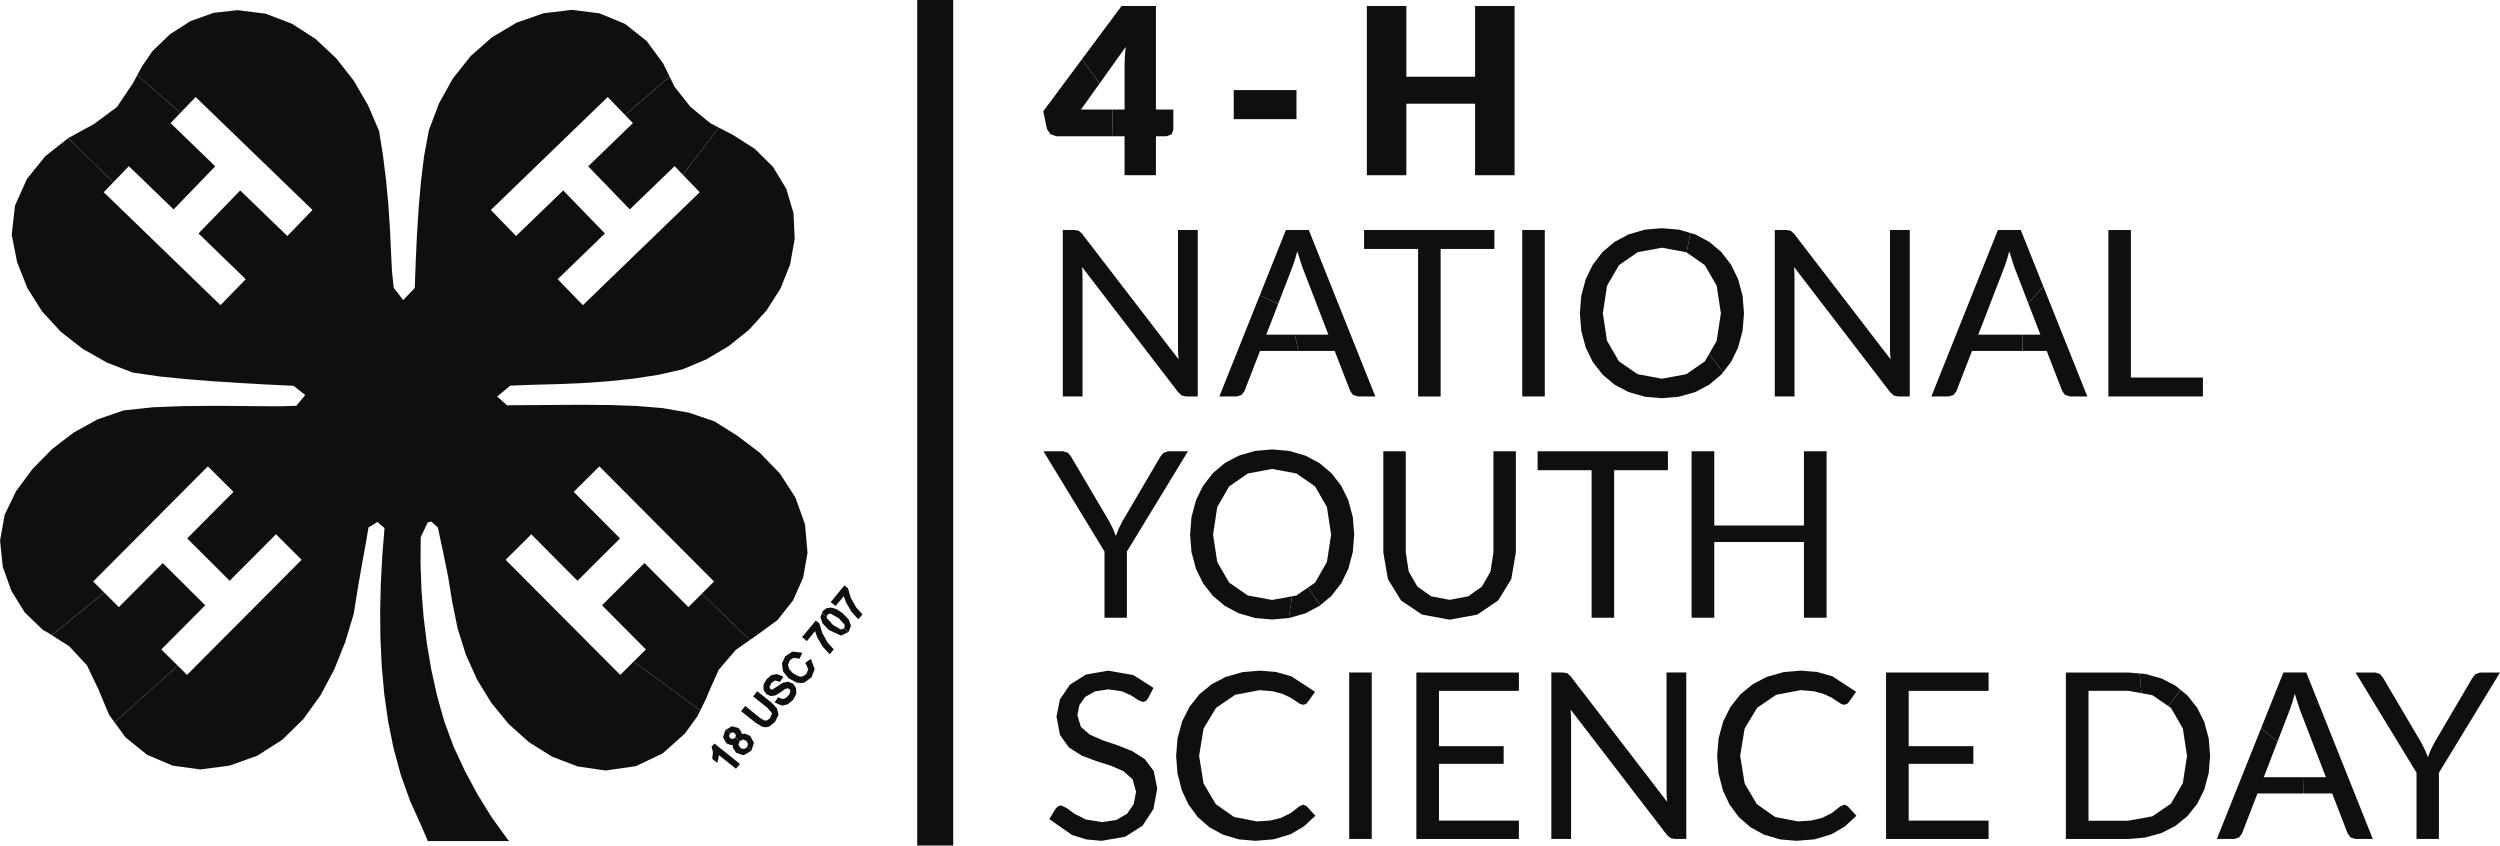 <?xml version="1.0" encoding="UTF-8" standalone="no"?>
<svg
   xmlns:dc="http://purl.org/dc/elements/1.1/"
   xmlns:cc="http://creativecommons.org/ns#"
   xmlns:rdf="http://www.w3.org/1999/02/22-rdf-syntax-ns#"
   xmlns:svg="http://www.w3.org/2000/svg"
   xmlns="http://www.w3.org/2000/svg"
   viewBox="0 0 1047.648 354.331"
   height="354.331"
   width="1047.648"
   xml:space="preserve"
   version="1.1"
   id="svg3336"><defs
     id="defs3340"><clipPath
       id="clipPath3352"
       clipPathUnits="userSpaceOnUse"><path
         id="path3354"
         d="m 0,47.155 110.24,0 L 110.24,0 0,0 0,47.155 Z" /></clipPath></defs><g
     transform="matrix(1.25,0,0,-1.25,-4.93,362.088)"
     id="g3344"><path
       id="path3346"
       d="m 311.441,289.671 6.032,0 6.032,0 0,-9.775 0,-9.775 0,-9.775 0,-9.774 0,-9.774 0,-9.775 0,-9.774 0,-9.774 0,-9.775 0,-9.774 0,-9.774 0,-9.775 0,-9.775 0,-9.775 0,-9.775 0,-9.774 0,-9.774 0,-9.774 0,-9.775 0,-9.775 0,-9.775 0,-9.775 0,-9.774 0,-9.775 0,-9.775 0,-9.774 0,-9.775 0,-9.775 0,-9.775 -6.032,0 -6.032,0 0,9.775 0,9.775 0,9.775 0,9.774 0,9.774 0,9.775 0,9.774 0,9.774 0,9.775 0,9.774 0,9.774 0,9.775 0,9.775 0,9.775 0,9.775 0,9.774 0,9.774 0,9.774 0,9.775 0,9.775 0,9.775 0,9.775 0,9.774 0,9.775 0,9.774 0,9.774 0,9.775 0,9.775 0,9.775 0,0"
       style="fill:#100f0d;fill-opacity:1;fill-rule:nonzero;stroke:none" /><path
       id="path4574"
       d="m 377.045,243.977 3.909,0 0,-6.525 0,-6.525 5.256,0 5.255,0 0,6.525 0,6.525 3.502,0 1.734,0.65 0.6,1.561 0,6.772 -5.836,0 0,8.675 0,8.675 0,8.673 0,8.673 -5.764,0 -5.766,0 -5.247,-7.055 -5.25,-7.056 -2.833,-3.809 6.006,-8.008 3.733,5.23 4.995,6.998 -0.295,-3.263 -0.091,-2.933 0,-7.402 0,-7.4 -4.141,0 0.231,-8.983 z"
       style="fill:#100f0d;fill-opacity:1;fill-rule:nonzero;stroke:none" /><path
       id="path3358"
       d="m 377.045,243.977 -0.231,8.983 -3.161,0 -7.302,0 4.997,6.998 1.264,1.77 -6.006,8.008 -2.414,-3.247 -5.248,-7.058 -5.248,-7.055 1.241,-5.959 1.159,-1.742 2.038,-0.698 7.608,0 7.606,0 3.698,0 z"
       style="fill:#100f0d;fill-opacity:1;fill-rule:nonzero;stroke:none" /><path
       id="path3360"
       d="m 417.556,259.468 7.01,0 7.01,0 7.01,0 0,-9.739 -7.01,0 -7.01,0 -7.01,0 0,9.739 0,0"
       style="fill:#100f0d;fill-opacity:1;fill-rule:nonzero;stroke:none" /><path
       id="path3364"
       d="m 511.707,230.926 -6.624,0 -6.624,0 0,7.994 0,7.994 0,7.994 -7.681,0 -7.681,0 -7.681,0 0,-7.994 0,-7.994 0,-7.994 -6.62,0 -6.62,0 0,9.456 0,9.455 0,9.455 0,9.455 0,9.456 0,9.455 6.62,0 6.62,0 0,-7.903 0,-7.903 0,-7.903 7.681,0 7.681,0 7.681,0 0,7.903 0,7.903 0,7.903 6.624,0 6.624,0 0,-9.456 0,-9.455 0,-9.455 0,-9.455 0,-9.456 0,-9.455 0,0"
       style="fill:#100f0d;fill-opacity:1;fill-rule:nonzero;stroke:none" /><path
       id="path3368"
       d="m 365.63,212.296 1.101,-1.027 5.387,-7.009 5.387,-7.008 5.387,-7.009 5.387,-7.009 5.387,-7.009 5.387,-7.008 -0.156,1.964 -0.033,1.849 0,9.883 0,9.882 0,9.883 0,9.883 6.616,0 0,-9.302 0,-9.301 0,-9.302 0,-9.302 0,-9.302 0,-9.301 -3.813,0 -1.504,0.312 -1.183,1.052 -5.38,7.005 -5.38,7.004 -5.38,7.005 -5.38,7.005 -5.381,7.005 -5.38,7.004 0.115,-1.915 0.041,-1.709 0,-9.942 0,-9.941 0,-9.942 0,-9.943 -6.616,0 0,9.302 0,9.301 0,9.302 0,9.302 0,9.302 0,9.301 3.887,0 1.504,-0.263"
       style="fill:#100f0d;fill-opacity:1;fill-rule:nonzero;stroke:none" /><path
       id="path4579"
       d="m 439.217,172.019 -1.195,5.448 -2.622,0 -6.944,0 2.92,7.556 1.073,2.778 -6.167,2.862 -0.806,-2.019 -3.189,-7.973 -3.186,-7.97 -3.189,-7.973 -3.186,-7.97 5.852,0 1.619,0.534 0.945,1.248 2.609,6.739 2.608,6.739 8.345,0 4.513,0 z"
       style="fill:#100f0d;fill-opacity:1;fill-rule:nonzero;stroke:none" /><path
       id="path3372"
       d="m 435.039,212.56 -3.187,-7.972 -3.188,-7.97 -2.381,-5.953 6.167,-2.862 1.847,4.777 2.92,7.556 0.805,2.35 0.837,2.942 1.677,-5.259 2.919,-7.567 2.917,-7.566 2.917,-7.567 -6.944,0 -4.323,0 1.195,-5.448 3.831,0 8.344,0 2.614,-6.739 2.614,-6.739 0.928,-1.281 1.627,-0.502 5.844,0 -3.186,7.972 -3.186,7.972 -3.188,7.972 -3.186,7.972 -3.186,7.972 -3.188,7.972 -3.186,7.97 -7.675,0 z"
       style="fill:#100f0d;fill-opacity:1;fill-rule:nonzero;stroke:none" /><path
       id="path3376"
       d="m 504.933,212.557 0,-6.345 -9.011,0 -9.011,0 0,-9.893 0,-9.894 0,-9.893 0,-9.892 0,-9.894 -7.561,0 0,9.893 0,9.894 0,9.893 0,9.892 0,9.894 -9.052,0 -9.052,0 0,6.345 8.738,0 8.738,0 8.737,0 8.738,0 8.737,0 0,0"
       style="fill:#100f0d;fill-opacity:1;fill-rule:nonzero;stroke:none" /><path
       id="path3378"
       d="m 521.829,156.756 -7.553,0 0,9.301 0,9.3 0,9.3 0,9.3 0,9.301 0,9.3 7.553,0 0,-9.301 0,-9.3 0,-9.3 0,-9.3 0,-9.301 0,-9.3 0,0"
       style="fill:#100f0d;fill-opacity:1;fill-rule:nonzero;stroke:none" /><path
       id="path4593"
       d="m 570.645,211.56 -3.839,1.12 -5.723,0.495 -5.716,-0.495 -5.502,-1.609 -4.655,-2.492 -4.033,-3.408 -3.256,-4.233 -2.348,-4.8 -1.514,-5.661 -0.467,-5.844 0.467,-5.845 1.514,-5.661 2.347,-4.792 3.258,-4.223 4.034,-3.386 4.653,-2.473 5.505,-1.591 5.713,-0.487 5.722,0.487 5.513,1.591 4.662,2.469 4.041,3.391 0.577,0.747 -4.653,6.203 -1.455,-2.528 -6.228,-4.314 -8.178,-1.512 -8.136,1.512 -6.255,4.314 -3.994,6.895 -1.405,9.205 1.405,9.23 3.994,6.911 6.255,4.339 8.136,1.52 8.178,-1.52 0.109,-0.077 1.275,6.523 z"
       style="fill:#100f0d;fill-opacity:1;fill-rule:nonzero;stroke:none" /><path
       id="path3382"
       d="m 570.645,211.56 -1.275,-6.523 6.119,-4.262 3.97,-6.911 1.405,-9.23 -1.405,-9.205 -2.516,-4.367 4.653,-6.203 2.684,3.475 2.344,4.794 1.519,5.661 0.47,5.845 -0.47,5.845 -1.519,5.659 -2.345,4.802 -3.259,4.231 -4.039,3.409 -4.664,2.491 -1.672,0.489 z"
       style="fill:#100f0d;fill-opacity:1;fill-rule:nonzero;stroke:none" /><path
       id="path3386"
       d="m 604.325,212.296 1.109,-1.027 5.386,-7.009 5.385,-7.008 5.386,-7.009 5.386,-7.009 5.386,-7.009 5.385,-7.008 -0.156,1.964 -0.033,1.849 0,9.883 0,9.882 0,9.883 0,9.883 6.624,0 0,-9.302 0,-9.301 0,-9.302 0,-9.302 0,-9.302 0,-9.301 -3.813,0 -1.512,0.312 -1.183,1.052 -5.38,7.005 -5.38,7.004 -5.38,7.005 -5.38,7.005 -5.381,7.005 -5.38,7.004 0.115,-1.915 0.041,-1.709 0,-9.942 0,-9.941 0,-9.942 0,-9.943 -6.616,0 0,9.302 0,9.301 0,9.302 0,9.302 0,9.302 0,9.301 3.887,0 1.504,-0.263"
       style="fill:#100f0d;fill-opacity:1;fill-rule:nonzero;stroke:none" /><path
       id="path4598"
       d="m 688.966,193.655 -5.048,-5.642 1.148,-2.978 2.919,-7.567 -5.931,0 -0.092,-5.448 8.134,0 2.609,-6.739 2.609,-6.739 0.93,-1.281 1.634,-0.502 5.836,0 -3.187,7.972 -3.186,7.972 -3.186,7.972 -3.188,7.972 -2.002,5.009 z"
       style="fill:#100f0d;fill-opacity:1;fill-rule:nonzero;stroke:none" /><path
       id="path3390"
       d="m 673.733,212.56 -3.186,-7.972 -3.186,-7.97 -3.186,-7.972 -3.188,-7.973 -3.186,-7.97 -3.186,-7.973 -3.186,-7.97 5.842,0 1.628,0.534 0.936,1.248 2.609,6.739 2.609,6.739 8.347,0 8.347,0 0.212,0 0.092,5.448 -1.011,0 -6.942,0 -6.941,0 2.917,7.556 2.917,7.555 2.917,7.556 0.806,2.35 0.838,2.942 1.677,-5.259 2.917,-7.567 1.769,-4.588 5.048,5.642 -1.184,2.962 -3.186,7.972 -3.186,7.97 -7.677,0 z"
       style="fill:#100f0d;fill-opacity:1;fill-rule:nonzero;stroke:none" /><path
       id="path3394"
       d="m 718.323,163.098 8.048,0 8.048,0 8.048,0 0,-6.345 -7.925,0 -7.924,0 -7.925,0 -7.925,0 0,9.301 0,9.3 0,9.3 0,9.3 0,9.301 0,9.3 7.553,0 0,-9.891 0,-9.892 0,-9.891 0,-9.891 0,-9.892 0,0"
       style="fill:#100f0d;fill-opacity:1;fill-rule:nonzero;stroke:none" /><path
       id="path3398"
       d="m 381.731,104.777 0,-7.399 0,-7.399 0,-7.399 -7.511,0 0,7.399 0,7.399 0,7.399 -5.114,8.401 -5.113,8.4 -5.114,8.401 -5.114,8.402 6.624,0 1.594,-0.51 1.011,-1.249 4.26,-7.229 4.26,-7.229 4.26,-7.229 1.307,-2.564 0.945,-2.375 0.937,2.408 1.282,2.531 4.243,7.229 4.243,7.229 4.243,7.229 0.962,1.192 1.578,0.567 6.69,0 -5.118,-8.401 -5.117,-8.4 -5.118,-8.401 -5.118,-8.402 0,0"
       style="fill:#100f0d;fill-opacity:1;fill-rule:nonzero;stroke:none" /><path
       id="path4604"
       d="m 446.592,86.794 -4.169,5.905 -3.841,-2.656 -1.48,-0.272 -1.088,-7.295 0.111,0.009 5.512,1.591 4.664,2.475 0.289,0.244 z"
       style="fill:#100f0d;fill-opacity:1;fill-rule:nonzero;stroke:none" /><path
       id="path3402"
       d="m 430.405,138.999 -5.711,-0.491 -5.498,-1.614 -4.655,-2.487 -4.031,-3.405 -3.259,-4.234 -2.355,-4.797 -1.514,-5.662 -0.466,-5.844 0.466,-5.844 1.514,-5.661 2.348,-4.794 3.266,-4.222 4.033,-3.391 4.653,-2.478 5.5,-1.591 5.709,-0.488 5.611,0.478 1.088,7.295 -6.698,-1.233 -8.136,1.505 -6.253,4.314 -3.995,6.895 -1.397,9.213 1.397,9.23 3.995,6.903 6.253,4.339 8.136,1.528 8.178,-1.528 6.237,-4.339 3.969,-6.903 1.406,-9.23 -1.406,-9.213 -3.969,-6.895 -2.397,-1.658 4.169,-5.905 3.75,3.15 3.266,4.222 2.348,4.794 1.511,5.661 0.469,5.844 -0.469,5.844 -1.511,5.662 -2.355,4.797 -3.259,4.234 -4.037,3.408 -4.666,2.484 -5.511,1.613 -5.723,0.492 z"
       style="fill:#100f0d;fill-opacity:1;fill-rule:nonzero;stroke:none" /><path
       id="path3406"
       d="m 489.943,88.579 6.188,1.167 4.619,3.271 2.876,5.021 0.986,6.418 0,8.481 0,8.48 0,8.481 0,8.482 7.52,0 0,-8.481 0,-8.48 0,-8.481 0,-8.482 -1.537,-8.95 -4.397,-7.15 -6.994,-4.726 -9.262,-1.709 -9.27,1.709 -7.018,4.726 -4.405,7.15 -1.545,8.95 0,8.481 0,8.48 0,8.481 0,8.482 7.52,0 0,-8.469 0,-8.468 0,-8.469 0,-8.469 0.994,-6.427 2.876,-5.021 4.627,-3.296 6.221,-1.183"
       style="fill:#100f0d;fill-opacity:1;fill-rule:nonzero;stroke:none" /><path
       id="path3410"
       d="m 563.108,138.38 0,-6.345 -9.011,0 -9.011,0 0,-9.891 0,-9.892 0,-9.891 0,-9.891 0,-9.892 -7.561,0 0,9.891 0,9.892 0,9.891 0,9.891 0,9.892 -9.052,0 -9.052,0 0,6.345 8.738,0 8.738,0 8.737,0 8.738,0 8.737,0 0,0"
       style="fill:#100f0d;fill-opacity:1;fill-rule:nonzero;stroke:none" /><path
       id="path3414"
       d="m 616.304,82.581 -7.594,0 0,8.462 0,8.462 0,8.462 -7.514,0 -7.513,0 -7.514,0 -7.514,0 0,-8.462 0,-8.462 0,-8.462 -7.602,0 0,9.301 0,9.3 0,9.3 0,9.3 0,9.301 0,9.3 7.602,0 0,-8.295 0,-8.295 0,-8.295 7.514,0 7.513,0 7.514,0 7.514,0 0,8.295 0,8.295 0,8.295 7.594,0 0,-9.301 0,-9.3 0,-9.3 0,-9.3 0,-9.301 0,-9.3 0,0"
       style="fill:#100f0d;fill-opacity:1;fill-rule:nonzero;stroke:none" /><path
       id="path3418"
       d="m 388.813,55.489 -0.74,-0.879 -1.011,-0.288 -1.537,0.657 -2.219,1.463 -3.23,1.463 -4.569,0.657 -4.487,-0.674 -3.254,-1.857 -1.964,-2.745 -0.666,-3.402 1.159,-3.879 3.033,-2.63 4.282,-1.882 4.906,-1.66 4.915,-1.931 4.282,-2.704 3.024,-4.011 1.159,-5.835 -1.249,-6.879 -3.641,-5.588 -5.876,-3.739 -7.922,-1.364 -5.044,0.469 -4.835,1.504 -7.61,5.317 2.178,3.575 0.764,0.723 0.994,0.296 1.866,-0.879 2.622,-1.931 3.821,-1.923 5.465,-0.871 4.791,0.731 3.567,2.079 2.235,3.222 0.781,4.167 -1.151,4.142 -3.016,2.712 -4.257,1.849 -4.906,1.553 -4.915,1.857 -4.257,2.72 -3.016,4.191 -1.151,6.205 1.151,5.72 3.328,4.915 5.391,3.419 7.38,1.29 8.522,-1.479 6.739,-4.282 -1.833,-3.583 0,0"
       style="fill:#100f0d;fill-opacity:1;fill-rule:nonzero;stroke:none" /><path
       id="path3422"
       d="m 440.835,19.935 1.126,-0.51 2.959,-3.23 -3.811,-3.55 -4.49,-2.638 -5.771,-1.732 -6.014,-0.487 -5.582,0.487 -5.365,1.6 -4.499,2.467 -3.867,3.368 -3.139,4.236 -2.236,4.779 -1.461,5.701 -0.446,5.87 0.479,5.874 1.559,5.681 2.413,4.813 3.331,4.228 4.124,3.392 4.736,2.468 5.598,1.591 5.801,0.488 5.4,-0.42 5.202,-1.486 7.931,-5.178 -2.449,-3.468 -0.633,-0.641 -1.011,-0.255 -1.068,0.37 -1.348,0.92 -1.824,1.167 -2.498,1.167 -3.345,0.912 -4.405,0.378 -8.185,-1.545 -6.418,-4.38 -4.183,-6.936 -1.504,-9.139 1.504,-9.311 4.093,-6.912 6.131,-4.298 7.627,-1.488 4.487,0.296 3.674,0.912 3.164,1.578 2.934,2.276 1.282,0.583"
       style="fill:#100f0d;fill-opacity:1;fill-rule:nonzero;stroke:none" /><path
       id="path3424"
       d="m 463.816,8.417 -7.553,0 0,9.301 0,9.3 0,9.3 0,9.3 0,9.301 0,9.3 7.553,0 0,-9.301 0,-9.3 0,-9.3 0,-9.3 0,-9.301 0,-9.3 0,0"
       style="fill:#100f0d;fill-opacity:1;fill-rule:nonzero;stroke:none" /><path
       id="path3428"
       d="m 513.151,64.212 0,-6.155 -8.931,0 -8.93,0 -8.931,0 0,-9.27 0,-9.27 7.229,0 7.229,0 7.229,0 0,-5.917 -7.229,0 -7.229,0 -7.229,0 0,-9.517 0,-9.517 8.931,0 8.93,0 8.931,0 0,-6.155 -8.594,0 -8.593,0 -8.594,0 -8.595,0 0,9.301 0,9.3 0,9.3 0,9.3 0,9.301 0,9.3 8.594,0 8.593,0 8.594,0 8.595,0 0,0"
       style="fill:#100f0d;fill-opacity:1;fill-rule:nonzero;stroke:none" /><path
       id="path3432"
       d="m 529.406,63.959 1.109,-1.036 5.387,-7.009 5.387,-7.008 5.387,-7.009 5.387,-7.009 5.387,-7.009 5.387,-7.008 -0.156,1.972 -0.041,1.841 0,9.883 0,9.882 0,9.883 0,9.883 6.624,0 0,-9.301 0,-9.3 0,-9.3 0,-9.3 0,-9.301 0,-9.3 -3.813,0 -1.504,0.312 -1.192,1.052 -5.38,7.004 -5.38,7.003 -5.38,7.003 -5.38,7.003 -5.381,7.004 -5.38,7.003 0.115,-1.915 0.049,-1.709 0,-9.94 0,-9.939 0,-9.94 0,-9.941 -6.616,0 0,9.301 0,9.3 0,9.3 0,9.3 0,9.301 0,9.3 3.879,0 1.504,-0.255"
       style="fill:#100f0d;fill-opacity:1;fill-rule:nonzero;stroke:none" /><path
       id="path3436"
       d="m 622.22,19.935 1.126,-0.51 2.959,-3.23 -3.812,-3.548 -4.488,-2.64 -5.771,-1.732 -6.014,-0.487 -5.582,0.487 -5.365,1.6 -4.499,2.467 -3.867,3.368 -3.139,4.236 -2.236,4.779 -1.465,5.7 -0.45,5.871 0.483,5.876 1.563,5.679 2.413,4.813 3.331,4.228 4.124,3.392 4.736,2.468 5.598,1.591 5.801,0.488 5.4,-0.42 5.202,-1.486 7.931,-5.178 -2.449,-3.468 -0.633,-0.641 -1.011,-0.255 -1.068,0.37 -1.356,0.92 -1.816,1.167 -2.498,1.167 -3.345,0.912 -4.405,0.378 -8.185,-1.545 -6.418,-4.38 -4.183,-6.936 -1.504,-9.139 1.504,-9.311 4.093,-6.912 6.131,-4.298 7.627,-1.488 4.487,0.296 3.674,0.912 3.164,1.578 2.934,2.276 1.282,0.583"
       style="fill:#100f0d;fill-opacity:1;fill-rule:nonzero;stroke:none" /><path
       id="path3440"
       d="m 670.618,64.212 0,-6.155 -8.931,0 -8.93,0 -8.931,0 0,-9.27 0,-9.27 7.229,0 7.229,0 7.229,0 0,-5.917 -7.229,0 -7.229,0 -7.229,0 0,-9.517 0,-9.517 8.931,0 8.93,0 8.931,0 0,-6.155 -8.594,0 -8.593,0 -8.594,0 -8.595,0 0,9.301 0,9.3 0,9.3 0,9.3 0,9.301 0,9.3 8.594,0 8.593,0 8.594,0 8.595,0 0,0"
       style="fill:#100f0d;fill-opacity:1;fill-rule:nonzero;stroke:none" /><path
       id="path4609"
       d="m 721.258,63.894 -3.873,0.32 -6.956,0 -6.955,0 -6.956,0 0,-9.3 0,-9.302 0,-9.3 0,-9.3 0,-9.3 0,-9.302 6.956,0 6.955,0 6.956,0 5.702,0.469 5.508,1.537 4.641,2.377 4.045,3.286 3.266,4.105 2.348,4.697 1.517,5.609 0.463,5.797 -0.463,5.802 -1.517,5.614 -2.352,4.697 -3.263,4.112 -2.342,1.916 -4.083,-5.478 0.903,-0.62 3.969,-6.845 1.406,-9.197 -1.406,-9.187 -3.969,-6.838 -6.237,-4.258 -8.136,-1.478 -6.637,0 -6.636,0 0,8.711 0,8.714 0,8.713 0,8.714 0,8.712 6.636,0 6.637,0 4.459,-0.811 -0.586,6.614 z"
       style="fill:#100f0d;fill-opacity:1;fill-rule:nonzero;stroke:none" /><path
       id="path3444"
       d="m 721.258,63.894 0.586,-6.614 3.677,-0.669 5.334,-3.661 4.083,5.478 -1.7,1.391 -4.644,2.389 -5.508,1.534 -1.828,0.152 z"
       style="fill:#100f0d;fill-opacity:1;fill-rule:nonzero;stroke:none" /><path
       id="path4614"
       d="m 776.128,23.675 -0.095,5.448 -6.22,0 -6.942,0 2.917,7.555 1.695,4.392 -5.506,4.467 -2.094,-5.237 -3.188,-7.972 -3.188,-7.972 -3.188,-7.972 -3.188,-7.972 5.852,0 1.619,0.534 0.945,1.25 2.609,6.739 2.609,6.739 8.344,0 7.017,0 z"
       style="fill:#100f0d;fill-opacity:1;fill-rule:nonzero;stroke:none" /><path
       id="path3448"
       d="m 769.445,64.216 -3.188,-7.972 -3.188,-7.972 -1.094,-2.734 5.506,-4.467 1.222,3.164 2.919,7.555 0.805,2.35 0.83,2.952 1.684,-5.269 2.919,-7.566 2.917,-7.567 2.917,-7.566 -6.942,0 -0.72,0 0.095,-5.448 1.327,0 8.345,0 2.608,-6.739 2.609,-6.739 0.938,-1.273 1.627,-0.511 5.844,0 -3.186,7.972 -3.186,7.972 -3.188,7.972 -3.186,7.972 -3.186,7.972 -3.188,7.972 -3.186,7.972 -7.675,0 z"
       style="fill:#100f0d;fill-opacity:1;fill-rule:nonzero;stroke:none" /><path
       id="path3452"
       d="m 821.582,30.609 0,-7.399 0,-7.399 0,-7.399 -7.503,0 0,7.399 0,7.399 0,7.399 -5.114,8.401 -5.113,8.4 -5.114,8.401 -5.114,8.402 6.616,0 1.611,-0.51 1.003,-1.249 4.26,-7.229 4.26,-7.229 4.26,-7.229 1.298,-2.572 0.953,-2.375 0.937,2.416 1.282,2.531 4.246,7.229 4.246,7.229 4.246,7.229 0.945,1.183 1.586,0.575 6.69,0 -5.12,-8.401 -5.12,-8.4 -5.12,-8.401 -5.12,-8.402 0,0"
       style="fill:#100f0d;fill-opacity:1;fill-rule:nonzero;stroke:none" /><path
       id="path4569"
       d="m 269.609,71.222 -2.423,-1.553 -1.102,-2.45 0.378,-2.638 1.866,-2.317 2.605,-1.389 1.43,-0.214 1.283,0.197 2.35,1.734 1.069,2.794 -1.109,2.975 -0.287,0.378 -1.825,-1.347 0.287,-0.37 0.756,-1.709 -0.575,-1.537 -1.2,-0.855 -0.716,-0.106 -0.805,0.148 -1.833,1.019 -1.217,1.356 -0.434,1.455 0.666,1.569 1.183,0.773 1.586,-0.214 0.395,-0.148 0.978,1.973 -0.469,0.189 -2.836,0.287 z"
       style="fill:#100f0d;fill-opacity:1;fill-rule:nonzero;stroke:none" /><path
       id="path4567"
       d="m 277.442,81.65 -4.603,-5.572 1.619,-1.323 2.737,3.337 0.764,-2.162 1.792,-3.048 2.03,-2.236 0.361,-0.295 1.331,1.661 -0.288,0.27 -1.833,2.022 -1.733,3.164 -0.922,3.008 -0.048,0.181 -1.208,0.994 z"
       style="fill:#100f0d;fill-opacity:1;fill-rule:nonzero;stroke:none" /><path
       id="path4565"
       d="m 244.967,246.871 -2.862,1.489 -6.697,5.475 -5.344,6.8 -1.642,3.364 -14.919,-12.891 2.614,-2.7 -4.997,-4.833 -4.997,-4.833 -4.997,-4.831 4.652,-4.814 4.652,-4.812 4.652,-4.814 5.005,4.833 5.005,4.833 5.006,4.831 2.744,-2.845 12.127,15.748 z"
       style="fill:#100f0d;fill-opacity:1;fill-rule:nonzero;stroke:none" /><path
       id="path4563"
       d="m 279.49,84.099 -0.512,-1.322 0.741,-2.12 2.095,-2.178 4.059,-1.891 0.091,0 2.417,1.22 -1.613,1.141 -0.944,-0.314 -2.622,1.512 -2.12,2.383 0.073,0.389 -1.666,1.18 z"
       style="fill:#100f0d;fill-opacity:1;fill-rule:nonzero;stroke:none" /><path
       id="path4561"
       d="m 279.49,84.099 1.666,-1.18 0.123,0.655 0.92,0.394 0.173,0 2.711,-1.52 2.055,-2.259 -0.156,-1.167 -0.214,-0.072 1.613,-1.141 0.073,0.037 0.789,1.997 -0.741,2.12 -2.088,2.17 -2.095,1.355 -1.677,0.494 -1.561,-0.189 -1.331,-1.019 -0.261,-0.675 z"
       style="fill:#100f0d;fill-opacity:1;fill-rule:nonzero;stroke:none" /><path
       id="path4698"
       d="m 238.725,51.514 2.211,4.503 0.017,0.083 0.345,0.961 3.583,8.045 5.72,6.686 4.702,3.286 -16.042,15.58 -0.231,-0.23 -4.298,-4.291 -4.911,4.925 -4.912,4.927 -4.912,4.925 -4.744,-4.72 -4.745,-4.72 -4.744,-4.72 4.903,-4.936 4.903,-4.936 4.905,-4.937 -4.108,-4.08 22.359,-16.35 z"
       style="fill:#100f0d;fill-opacity:1;fill-rule:nonzero;stroke:none" /><path
       id="path4696"
       d="m 264.408,63.694 -1.891,-0.37 -1.602,-1.381 -0.995,-1.75 0,-1.866 1.011,-1.405 1.455,-0.617 1.603,0.247 1.775,1.134 1.422,1.003 0.789,0.23 0.567,-0.181 0.328,-0.542 -0.041,-0.772 -0.609,-0.988 -1.002,-0.87 -0.953,-0.222 -1.044,0.378 -0.378,0.255 -1.192,-1.742 0.37,-0.239 1.939,-0.83 0.452,-0.025 1.644,0.428 1.873,1.569 0.963,1.916 -0.058,1.939 -1.003,1.455 -1.659,0.698 -1.825,-0.378 -1.972,-1.306 -1.545,-0.978 -0.616,0.181 -0.289,0.723 0.633,1.298 1.159,0.845 1.225,-0.303 0.378,-0.272 1.241,1.767 -0.37,0.287 -1.783,0.683 z"
       style="fill:#100f0d;fill-opacity:1;fill-rule:nonzero;stroke:none" /><path
       id="path4559"
       d="m 257.808,57.933 -1.397,-1.734 4.881,-3.888 1.48,-1.783 -0.714,-1.652 -0.945,-0.723 -0.97,-0.025 -1.488,0.928 -4.881,3.945 -1.381,-1.742 4.881,-3.913 2.319,-1.347 0.994,-0.148 1.225,0.247 1.972,1.545 1.142,2.375 -0.452,2.103 -1.792,1.923 -4.873,3.887 z"
       style="fill:#100f0d;fill-opacity:1;fill-rule:nonzero;stroke:none" /><path
       id="path4557"
       d="m 255.892,38.127 0.831,2.531 -1.306,2.325 -1.759,0.748 -1.036,-0.123 -0.139,0.683 -0.887,1.273 -2.284,0.658 -2,-1.2 1.488,-1.195 0.594,0.316 0.116,0.016 0.739,-0.278 0.42,-0.716 -0.22,-0.663 1.592,-1.28 0.888,0.495 0.148,0 1.002,-0.386 0.65,-1.036 -0.316,-0.978 1.481,-1.191 z"
       style="fill:#100f0d;fill-opacity:1;fill-rule:nonzero;stroke:none" /><path
       id="path4555"
       d="m 255.892,38.127 -1.481,1.191 -0.045,-0.139 -0.683,-0.484 -0.814,-0.075 -0.714,0.37 -0.642,1.011 0.338,1.117 0.189,0.105 -1.592,1.28 -0.044,-0.134 -0.789,-0.461 -0.089,-0.016 -0.766,0.295 -0.386,0.723 0.247,0.822 0.178,0.095 -1.488,1.195 -0.178,-0.108 -0.805,-2.358 1.109,-2.062 1.445,-0.592 0.675,0.073 0.089,-1.011 1.086,-1.644 2.244,-0.797 0.394,0.033 2.473,1.422 0.048,0.148 z"
       style="fill:#100f0d;fill-opacity:1;fill-rule:nonzero;stroke:none" /><path
       id="path4553"
       d="m 21.308,76.725 5.833,-3.702 5.97,-6.423 3.773,-7.911 3.616,-8.634 1.844,-2.544 21.2,18.969 -1.206,1.195 -4.308,4.269 4.905,4.937 4.903,4.936 4.903,4.936 -4.744,4.72 -4.745,4.72 -4.744,4.72 -4.909,-4.925 -4.909,-4.927 -4.909,-4.925 -4.294,4.291 -0.6,0.598 -17.578,-14.302 z"
       style="fill:#100f0d;fill-opacity:1;fill-rule:nonzero;stroke:none" /><path
       id="path4551"
       d="m 49.933,264.422 -1.386,-2.578 -5.37,-8.028 -7.795,-5.758 -8.523,-4.656 -0.103,-0.081 15.18,-14.753 0.991,1.028 4.208,4.372 5.002,-4.831 5.003,-4.833 5.002,-4.833 4.652,4.814 4.652,4.812 4.652,4.814 -4.994,4.831 -4.994,4.833 -4.994,4.833 3.319,3.439 -14.498,12.575 z"
       style="fill:#100f0d;fill-opacity:1;fill-rule:nonzero;stroke:none" /><path
       id="path4712"
       d="m 49.933,264.422 14.498,-12.575 0.892,0.925 4.213,4.362 6.53,-6.308 6.53,-6.309 6.528,-6.309 6.53,-6.308 6.53,-6.309 6.53,-6.309 -4.22,-4.364 -4.22,-4.364 -5.267,5.091 -5.269,5.089 -5.267,5.091 -4.659,-4.808 -4.661,-4.808 -4.659,-4.808 5.277,-5.109 5.277,-5.108 5.275,-5.109 -4.228,-4.356 -4.228,-4.355 -6.523,6.309 -6.525,6.311 -6.523,6.309 -6.523,6.311 -6.525,6.311 -6.523,6.309 3.217,3.344 -15.18,14.753 -7.622,-6.013 -6.181,-7.653 -3.997,-8.973 -1.089,-9.758 1.811,-9.133 3.411,-8.661 4.966,-7.87 6.305,-6.85 7.344,-5.725 8.108,-4.583 8.688,-3.348 8.917,-1.289 8.964,-0.898 8.983,-0.714 8.992,-0.592 8.998,-0.5 9,-0.428 3.92,-3.097 -3,-3.625 -5.728,-0.148 -8.572,0.042 -6.82,0.077 -6.822,0.03 -9.994,-0.091 -9.988,-0.378 -9.933,-1.059 -8.722,-2.983 -8.08,-4.456 -7.323,-5.616 -6.45,-6.6 -5.503,-7.408 -3.841,-7.927 -1.538,-8.667 0.908,-8.761 2.875,-8.042 4.487,-7.27 6.139,-5.898 1.356,-0.723 1.583,-1.005 17.578,14.302 -3.694,3.691 6.405,6.434 6.405,6.433 6.405,6.433 6.405,6.434 6.405,6.434 6.405,6.433 4.298,-4.273 4.298,-4.273 -5.175,-5.203 -5.175,-5.202 -5.175,-5.202 4.75,-4.731 4.75,-4.731 4.75,-4.731 5.175,5.192 5.175,5.191 5.175,5.191 4.298,-4.273 4.298,-4.273 -6.405,-6.433 -6.403,-6.431 -6.403,-6.433 -6.403,-6.431 -6.403,-6.433 -6.403,-6.431 -3.1,3.073 -21.2,-18.969 3.645,-5.028 7.273,-5.869 8.609,-3.639 9.267,-1.267 9.791,1.289 9.294,3.331 8.322,5.311 7.062,6.905 5.783,8.016 4.638,8.73 3.666,9.184 2.85,9.47 1.495,9.394 1.653,9.369 0.927,5.047 0.856,5.061 2.967,1.858 2.408,-2.031 -0.744,-9.25 -0.497,-9.266 -0.22,-9.277 0.089,-9.28 0.439,-9.269 0.839,-9.239 1.298,-9.187 1.828,-9.095 2.439,-8.952 3.128,-8.733 3.809,-8.461 1.956,-4.577 0.114,-0.355 0.312,0 8.666,0 8.664,0 8.666,0 0.986,0 -0.609,0.7 -5.25,7.292 -4.727,7.644 -4.263,7.911 -3.783,8.152 -3.091,8.387 -2.427,8.605 -1.928,8.728 -1.495,8.814 -1.095,8.873 -0.708,8.912 -0.323,8.933 0.062,8.939 2.342,4.914 1.175,0.338 2.236,-2.022 1.766,-8.269 1.68,-8.286 1.355,-8.337 1.823,-8.994 2.764,-8.748 3.758,-8.367 4.791,-7.822 5.823,-7.088 6.811,-6.089 7.745,-4.844 8.531,-3.255 9.03,-1.328 0.616,0 9.861,1.408 8.994,4.275 7.436,6.636 4.236,5.834 0.966,1.966 -22.359,16.35 -0.191,-0.189 -4.298,-4.269 -6.403,6.431 -6.402,6.433 -6.402,6.431 -6.402,6.433 -6.403,6.433 -6.402,6.431 4.298,4.273 4.298,4.273 5.164,-5.191 5.162,-5.191 5.164,-5.192 4.756,4.731 4.755,4.731 4.756,4.731 -5.18,5.202 -5.181,5.202 -5.18,5.203 4.302,4.273 4.303,4.273 6.408,-6.434 6.408,-6.433 6.406,-6.433 6.408,-6.434 6.408,-6.434 6.408,-6.433 -4.067,-4.059 16.042,-15.58 2.522,1.764 6.784,4.944 5.203,6.595 3.408,7.683 1.444,8.277 -0.834,9.55 -3.236,9.027 -5.223,8.048 -6.681,6.897 -7.661,5.795 -7.639,4.778 -8.541,2.906 -8.9,1.527 -9.006,0.727 -9.033,0.297 -9.034,0.07 -7.778,-0.039 -7.78,-0.059 -8.588,-0.058 -0.716,-0.073 -3.386,3 4.397,3.648 7.692,0.295 8.397,0.219 8.391,0.366 8.38,0.583 8.353,0.873 8.303,1.267 8.194,1.837 8.031,3.388 7.503,4.438 6.787,5.467 5.859,6.45 4.683,7.347 3.234,8.086 1.533,8.57 -0.378,8.573 -2.434,8.223 -4.442,7.339 -6.089,6.047 -7.242,4.614 -4.812,2.506 -12.127,-15.748 1.472,-1.527 4.216,-4.372 -6.528,-6.311 -6.528,-6.309 -6.528,-6.311 -6.528,-6.309 -6.528,-6.311 -6.528,-6.309 -4.219,4.355 -4.22,4.356 5.275,5.109 5.277,5.108 5.277,5.109 -4.659,4.808 -4.661,4.808 -4.659,4.808 -5.273,-5.091 -5.273,-5.089 -5.273,-5.091 -4.22,4.364 -4.219,4.364 6.527,6.309 6.527,6.309 6.527,6.308 6.527,6.309 6.527,6.309 6.527,6.308 4.223,-4.362 1.611,-1.664 14.919,12.891 -2.155,4.412 -5.502,7.489 -7.283,5.766 -8.584,3.544 -9.22,1.158 -9.506,-1.133 -9.042,-3.161 -8.239,-4.889 -7.183,-6.342 -5.956,-7.509 -4.656,-8.378 -3.38,-8.972 -1.603,-8.705 -1.069,-8.789 -0.762,-8.82 -0.556,-8.838 -0.411,-8.842 -0.316,-8.85 -3.878,-4.067 -3.181,4.108 -0.597,5.702 -0.281,5.731 -0.378,8.269 -0.547,8.259 -0.773,8.241 -1.028,8.214 -1.309,8.173 -3.741,8.702 -4.77,8.183 -5.833,7.461 -6.908,6.47 -7.95,5.133 -8.839,3.366 -9.378,1.186 -8.1,-0.916 -7.675,-2.75 -6.875,-4.384 -5.877,-5.658 -3.556,-5.181 -1.591,-2.958 z"
       style="fill:#100f0d;fill-opacity:1;fill-rule:nonzero;stroke:none" /><path
       id="path4710"
       d="m 287.015,93.411 -4.586,-5.597 1.644,-1.316 2.737,3.305 0.78,-2.12 1.784,-3.066 1.997,-2.227 0.378,-0.305 1.339,1.619 -0.295,0.328 -1.8,1.998 -1.808,3.188 -0.887,3.017 -0.025,0.156 -1.258,1.019 z"
       style="fill:#100f0d;fill-opacity:1;fill-rule:nonzero;stroke:none" /><path
       id="path3456"
       d="m 243.459,40.419 -0.986,-1.158 0.123,-0.272 0.361,-1.48 -0.214,-1.955 -0.041,-0.28 1.684,-1.356 0.197,0.648 0.305,1.439 0.05,0.517 5.744,-4.577 1.331,1.627 -4.277,3.423 -4.278,3.422 z"
       style="fill:#100f0d;fill-opacity:1;fill-rule:nonzero;stroke:none" /></g></svg>